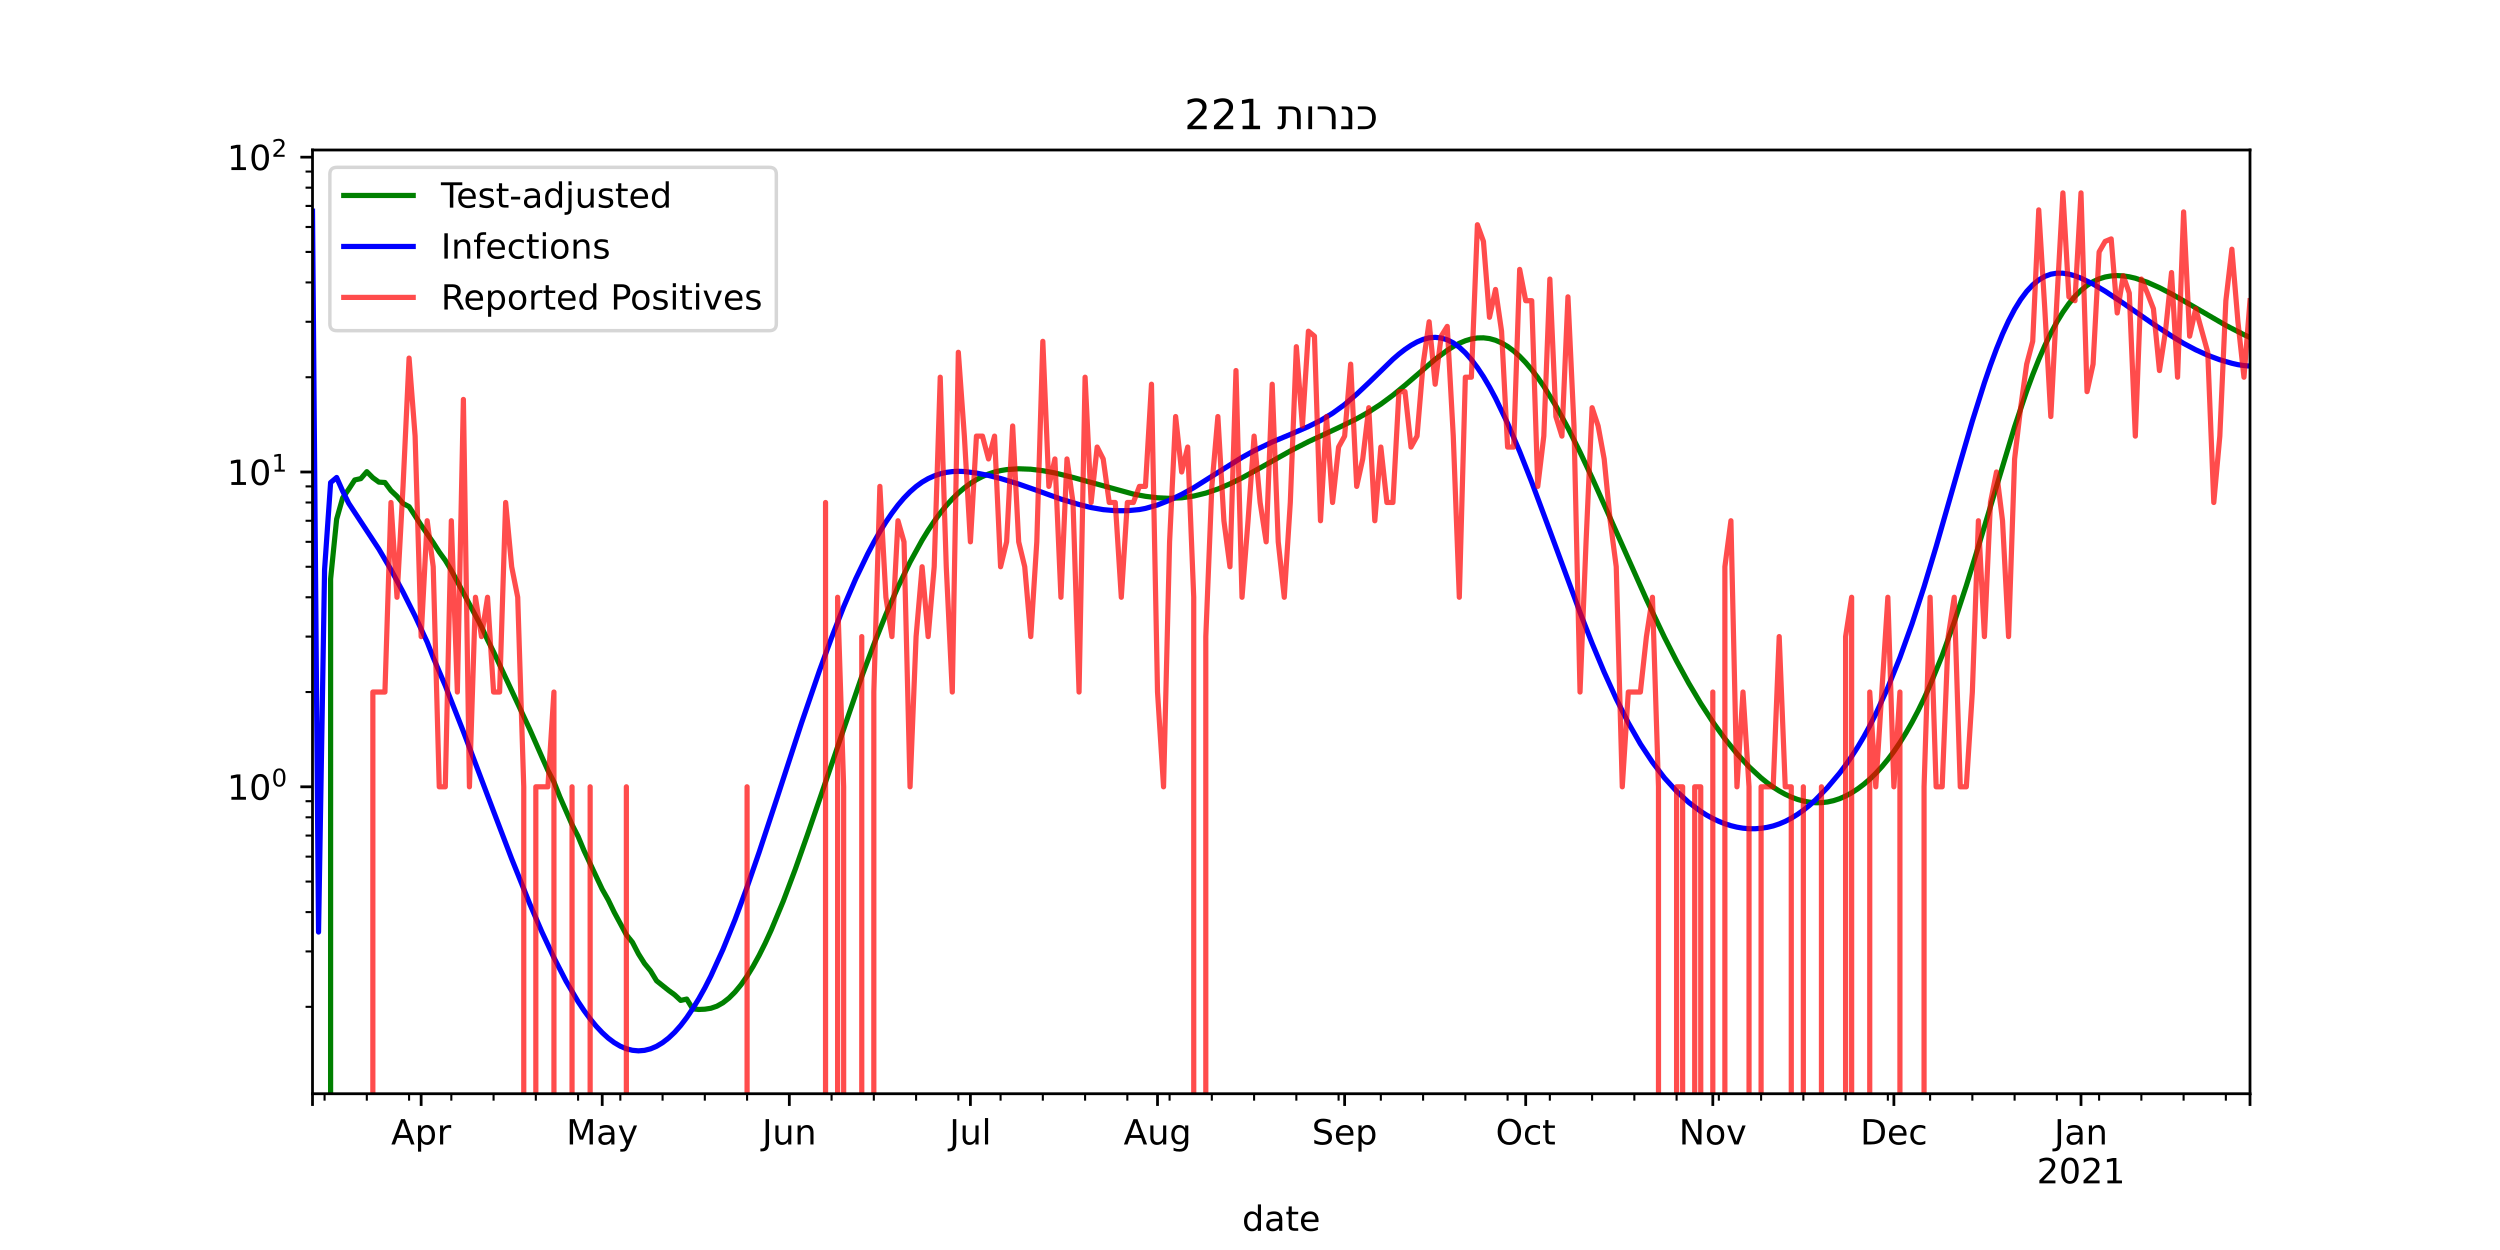 <?xml version="1.0" encoding="utf-8" standalone="no"?>
<!DOCTYPE svg PUBLIC "-//W3C//DTD SVG 1.1//EN"
  "http://www.w3.org/Graphics/SVG/1.1/DTD/svg11.dtd">
<!-- Created with matplotlib (https://matplotlib.org/) -->
<svg height="360pt" version="1.1" viewBox="0 0 720 360" width="720pt" xmlns="http://www.w3.org/2000/svg" xmlns:xlink="http://www.w3.org/1999/xlink">
 <defs>
  <style type="text/css">*{stroke-linecap:butt;stroke-linejoin:round;}</style>
 </defs>
 <g id="figure_1">
  <g id="patch_1">
   <path d="M 0 360 
L 720 360 
L 720 0 
L 0 0 
z
" style="fill:#ffffff;"/>
  </g>
  <g id="axes_1">
   <g id="patch_2">
    <path d="M 90 315 
L 648 315 
L 648 43.2 
L 90 43.2 
z
" style="fill:#ffffff;"/>
   </g>
   <g id="matplotlib.axis_1">
    <g id="xtick_1">
     <g id="line2d_1">
      <defs>
       <path d="M 0 0 
L 0 3.5 
" id="m1163eeaacb" style="stroke:#000000;stroke-width:0.8;"/>
      </defs>
      <g>
       <use style="stroke:#000000;stroke-width:0.8;" x="90" xlink:href="#m1163eeaacb" y="315"/>
      </g>
     </g>
    </g>
    <g id="xtick_2">
     <g id="line2d_2">
      <g>
       <use style="stroke:#000000;stroke-width:0.8;" x="121.29" xlink:href="#m1163eeaacb" y="315"/>
      </g>
     </g>
     <g id="text_1">
      <!-- Apr -->
      <g transform="translate(112.64 329.598)scale(0.1 -0.1)">
       <defs>
        <path d="M 34.188 63.188 
L 20.797 26.906 
L 47.609 26.906 
z
M 28.609 72.906 
L 39.797 72.906 
L 67.578 0 
L 57.328 0 
L 50.688 18.703 
L 17.828 18.703 
L 11.188 0 
L 0.781 0 
z
" id="DejaVuSans-65"/>
        <path d="M 18.109 8.203 
L 18.109 -20.797 
L 9.078 -20.797 
L 9.078 54.688 
L 18.109 54.688 
L 18.109 46.391 
Q 20.953 51.266 25.266 53.625 
Q 29.594 56 35.594 56 
Q 45.562 56 51.781 48.094 
Q 58.016 40.188 58.016 27.297 
Q 58.016 14.406 51.781 6.484 
Q 45.562 -1.422 35.594 -1.422 
Q 29.594 -1.422 25.266 0.953 
Q 20.953 3.328 18.109 8.203 
z
M 48.688 27.297 
Q 48.688 37.203 44.609 42.844 
Q 40.531 48.484 33.406 48.484 
Q 26.266 48.484 22.188 42.844 
Q 18.109 37.203 18.109 27.297 
Q 18.109 17.391 22.188 11.75 
Q 26.266 6.109 33.406 6.109 
Q 40.531 6.109 44.609 11.75 
Q 48.688 17.391 48.688 27.297 
z
" id="DejaVuSans-112"/>
        <path d="M 41.109 46.297 
Q 39.594 47.172 37.812 47.578 
Q 36.031 48 33.891 48 
Q 26.266 48 22.188 43.047 
Q 18.109 38.094 18.109 28.812 
L 18.109 0 
L 9.078 0 
L 9.078 54.688 
L 18.109 54.688 
L 18.109 46.188 
Q 20.953 51.172 25.484 53.578 
Q 30.031 56 36.531 56 
Q 37.453 56 38.578 55.875 
Q 39.703 55.766 41.062 55.516 
z
" id="DejaVuSans-114"/>
       </defs>
       <use xlink:href="#DejaVuSans-65"/>
       <use x="68.408" xlink:href="#DejaVuSans-112"/>
       <use x="131.885" xlink:href="#DejaVuSans-114"/>
      </g>
     </g>
    </g>
    <g id="xtick_3">
     <g id="line2d_3">
      <g>
       <use style="stroke:#000000;stroke-width:0.8;" x="173.439" xlink:href="#m1163eeaacb" y="315"/>
      </g>
     </g>
     <g id="text_2">
      <!-- May -->
      <g transform="translate(163.102 329.598)scale(0.1 -0.1)">
       <defs>
        <path d="M 9.812 72.906 
L 24.516 72.906 
L 43.109 23.297 
L 61.812 72.906 
L 76.516 72.906 
L 76.516 0 
L 66.891 0 
L 66.891 64.016 
L 48.094 14.016 
L 38.188 14.016 
L 19.391 64.016 
L 19.391 0 
L 9.812 0 
z
" id="DejaVuSans-77"/>
        <path d="M 34.281 27.484 
Q 23.391 27.484 19.188 25 
Q 14.984 22.516 14.984 16.5 
Q 14.984 11.719 18.141 8.906 
Q 21.297 6.109 26.703 6.109 
Q 34.188 6.109 38.703 11.406 
Q 43.219 16.703 43.219 25.484 
L 43.219 27.484 
z
M 52.203 31.203 
L 52.203 0 
L 43.219 0 
L 43.219 8.297 
Q 40.141 3.328 35.547 0.953 
Q 30.953 -1.422 24.312 -1.422 
Q 15.922 -1.422 10.953 3.297 
Q 6 8.016 6 15.922 
Q 6 25.141 12.172 29.828 
Q 18.359 34.516 30.609 34.516 
L 43.219 34.516 
L 43.219 35.406 
Q 43.219 41.609 39.141 45 
Q 35.062 48.391 27.688 48.391 
Q 23 48.391 18.547 47.266 
Q 14.109 46.141 10.016 43.891 
L 10.016 52.203 
Q 14.938 54.109 19.578 55.047 
Q 24.219 56 28.609 56 
Q 40.484 56 46.344 49.844 
Q 52.203 43.703 52.203 31.203 
z
" id="DejaVuSans-97"/>
        <path d="M 32.172 -5.078 
Q 28.375 -14.844 24.75 -17.812 
Q 21.141 -20.797 15.094 -20.797 
L 7.906 -20.797 
L 7.906 -13.281 
L 13.188 -13.281 
Q 16.891 -13.281 18.938 -11.516 
Q 21 -9.766 23.484 -3.219 
L 25.094 0.875 
L 2.984 54.688 
L 12.5 54.688 
L 29.594 11.922 
L 46.688 54.688 
L 56.203 54.688 
z
" id="DejaVuSans-121"/>
       </defs>
       <use xlink:href="#DejaVuSans-77"/>
       <use x="86.279" xlink:href="#DejaVuSans-97"/>
       <use x="147.559" xlink:href="#DejaVuSans-121"/>
      </g>
     </g>
    </g>
    <g id="xtick_4">
     <g id="line2d_4">
      <g>
       <use style="stroke:#000000;stroke-width:0.8;" x="227.327" xlink:href="#m1163eeaacb" y="315"/>
      </g>
     </g>
     <g id="text_3">
      <!-- Jun -->
      <g transform="translate(219.515 329.598)scale(0.1 -0.1)">
       <defs>
        <path d="M 9.812 72.906 
L 19.672 72.906 
L 19.672 5.078 
Q 19.672 -8.109 14.672 -14.062 
Q 9.672 -20.016 -1.422 -20.016 
L -5.172 -20.016 
L -5.172 -11.719 
L -2.094 -11.719 
Q 4.438 -11.719 7.125 -8.047 
Q 9.812 -4.391 9.812 5.078 
z
" id="DejaVuSans-74"/>
        <path d="M 8.5 21.578 
L 8.5 54.688 
L 17.484 54.688 
L 17.484 21.922 
Q 17.484 14.156 20.5 10.266 
Q 23.531 6.391 29.594 6.391 
Q 36.859 6.391 41.078 11.031 
Q 45.312 15.672 45.312 23.688 
L 45.312 54.688 
L 54.297 54.688 
L 54.297 0 
L 45.312 0 
L 45.312 8.406 
Q 42.047 3.422 37.719 1 
Q 33.406 -1.422 27.688 -1.422 
Q 18.266 -1.422 13.375 4.438 
Q 8.5 10.297 8.5 21.578 
z
M 31.109 56 
z
" id="DejaVuSans-117"/>
        <path d="M 54.891 33.016 
L 54.891 0 
L 45.906 0 
L 45.906 32.719 
Q 45.906 40.484 42.875 44.328 
Q 39.844 48.188 33.797 48.188 
Q 26.516 48.188 22.312 43.547 
Q 18.109 38.922 18.109 30.906 
L 18.109 0 
L 9.078 0 
L 9.078 54.688 
L 18.109 54.688 
L 18.109 46.188 
Q 21.344 51.125 25.703 53.562 
Q 30.078 56 35.797 56 
Q 45.219 56 50.047 50.172 
Q 54.891 44.344 54.891 33.016 
z
" id="DejaVuSans-110"/>
       </defs>
       <use xlink:href="#DejaVuSans-74"/>
       <use x="29.492" xlink:href="#DejaVuSans-117"/>
       <use x="92.871" xlink:href="#DejaVuSans-110"/>
      </g>
     </g>
    </g>
    <g id="xtick_5">
     <g id="line2d_5">
      <g>
       <use style="stroke:#000000;stroke-width:0.8;" x="279.477" xlink:href="#m1163eeaacb" y="315"/>
      </g>
     </g>
     <g id="text_4">
      <!-- Jul -->
      <g transform="translate(273.444 329.598)scale(0.1 -0.1)">
       <defs>
        <path d="M 9.422 75.984 
L 18.406 75.984 
L 18.406 0 
L 9.422 0 
z
" id="DejaVuSans-108"/>
       </defs>
       <use xlink:href="#DejaVuSans-74"/>
       <use x="29.492" xlink:href="#DejaVuSans-117"/>
       <use x="92.871" xlink:href="#DejaVuSans-108"/>
      </g>
     </g>
    </g>
    <g id="xtick_6">
     <g id="line2d_6">
      <g>
       <use style="stroke:#000000;stroke-width:0.8;" x="333.364" xlink:href="#m1163eeaacb" y="315"/>
      </g>
     </g>
     <g id="text_5">
      <!-- Aug -->
      <g transform="translate(323.601 329.598)scale(0.1 -0.1)">
       <defs>
        <path d="M 45.406 27.984 
Q 45.406 37.75 41.375 43.109 
Q 37.359 48.484 30.078 48.484 
Q 22.859 48.484 18.828 43.109 
Q 14.797 37.75 14.797 27.984 
Q 14.797 18.266 18.828 12.891 
Q 22.859 7.516 30.078 7.516 
Q 37.359 7.516 41.375 12.891 
Q 45.406 18.266 45.406 27.984 
z
M 54.391 6.781 
Q 54.391 -7.172 48.188 -13.984 
Q 42 -20.797 29.203 -20.797 
Q 24.469 -20.797 20.266 -20.094 
Q 16.062 -19.391 12.109 -17.922 
L 12.109 -9.188 
Q 16.062 -11.328 19.922 -12.344 
Q 23.781 -13.375 27.781 -13.375 
Q 36.625 -13.375 41.016 -8.766 
Q 45.406 -4.156 45.406 5.172 
L 45.406 9.625 
Q 42.625 4.781 38.281 2.391 
Q 33.938 0 27.875 0 
Q 17.828 0 11.672 7.656 
Q 5.516 15.328 5.516 27.984 
Q 5.516 40.672 11.672 48.328 
Q 17.828 56 27.875 56 
Q 33.938 56 38.281 53.609 
Q 42.625 51.219 45.406 46.391 
L 45.406 54.688 
L 54.391 54.688 
z
" id="DejaVuSans-103"/>
       </defs>
       <use xlink:href="#DejaVuSans-65"/>
       <use x="68.408" xlink:href="#DejaVuSans-117"/>
       <use x="131.787" xlink:href="#DejaVuSans-103"/>
      </g>
     </g>
    </g>
    <g id="xtick_7">
     <g id="line2d_7">
      <g>
       <use style="stroke:#000000;stroke-width:0.8;" x="387.252" xlink:href="#m1163eeaacb" y="315"/>
      </g>
     </g>
     <g id="text_6">
      <!-- Sep -->
      <g transform="translate(377.827 329.598)scale(0.1 -0.1)">
       <defs>
        <path d="M 53.516 70.516 
L 53.516 60.891 
Q 47.906 63.578 42.922 64.891 
Q 37.938 66.219 33.297 66.219 
Q 25.25 66.219 20.875 63.094 
Q 16.5 59.969 16.5 54.203 
Q 16.5 49.359 19.406 46.891 
Q 22.312 44.438 30.422 42.922 
L 36.375 41.703 
Q 47.406 39.594 52.656 34.297 
Q 57.906 29 57.906 20.125 
Q 57.906 9.516 50.797 4.047 
Q 43.703 -1.422 29.984 -1.422 
Q 24.812 -1.422 18.969 -0.25 
Q 13.141 0.922 6.891 3.219 
L 6.891 13.375 
Q 12.891 10.016 18.656 8.297 
Q 24.422 6.594 29.984 6.594 
Q 38.422 6.594 43.016 9.906 
Q 47.609 13.234 47.609 19.391 
Q 47.609 24.75 44.312 27.781 
Q 41.016 30.812 33.5 32.328 
L 27.484 33.5 
Q 16.453 35.688 11.516 40.375 
Q 6.594 45.062 6.594 53.422 
Q 6.594 63.094 13.406 68.656 
Q 20.219 74.219 32.172 74.219 
Q 37.312 74.219 42.625 73.281 
Q 47.953 72.359 53.516 70.516 
z
" id="DejaVuSans-83"/>
        <path d="M 56.203 29.594 
L 56.203 25.203 
L 14.891 25.203 
Q 15.484 15.922 20.484 11.062 
Q 25.484 6.203 34.422 6.203 
Q 39.594 6.203 44.453 7.469 
Q 49.312 8.734 54.109 11.281 
L 54.109 2.781 
Q 49.266 0.734 44.188 -0.344 
Q 39.109 -1.422 33.891 -1.422 
Q 20.797 -1.422 13.156 6.188 
Q 5.516 13.812 5.516 26.812 
Q 5.516 40.234 12.766 48.109 
Q 20.016 56 32.328 56 
Q 43.359 56 49.781 48.891 
Q 56.203 41.797 56.203 29.594 
z
M 47.219 32.234 
Q 47.125 39.594 43.094 43.984 
Q 39.062 48.391 32.422 48.391 
Q 24.906 48.391 20.391 44.141 
Q 15.875 39.891 15.188 32.172 
z
" id="DejaVuSans-101"/>
       </defs>
       <use xlink:href="#DejaVuSans-83"/>
       <use x="63.477" xlink:href="#DejaVuSans-101"/>
       <use x="125" xlink:href="#DejaVuSans-112"/>
      </g>
     </g>
    </g>
    <g id="xtick_8">
     <g id="line2d_8">
      <g>
       <use style="stroke:#000000;stroke-width:0.8;" x="439.402" xlink:href="#m1163eeaacb" y="315"/>
      </g>
     </g>
     <g id="text_7">
      <!-- Oct -->
      <g transform="translate(430.757 329.598)scale(0.1 -0.1)">
       <defs>
        <path d="M 39.406 66.219 
Q 28.656 66.219 22.328 58.203 
Q 16.016 50.203 16.016 36.375 
Q 16.016 22.609 22.328 14.594 
Q 28.656 6.594 39.406 6.594 
Q 50.141 6.594 56.422 14.594 
Q 62.703 22.609 62.703 36.375 
Q 62.703 50.203 56.422 58.203 
Q 50.141 66.219 39.406 66.219 
z
M 39.406 74.219 
Q 54.734 74.219 63.906 63.938 
Q 73.094 53.656 73.094 36.375 
Q 73.094 19.141 63.906 8.859 
Q 54.734 -1.422 39.406 -1.422 
Q 24.031 -1.422 14.812 8.828 
Q 5.609 19.094 5.609 36.375 
Q 5.609 53.656 14.812 63.938 
Q 24.031 74.219 39.406 74.219 
z
" id="DejaVuSans-79"/>
        <path d="M 48.781 52.594 
L 48.781 44.188 
Q 44.969 46.297 41.141 47.344 
Q 37.312 48.391 33.406 48.391 
Q 24.656 48.391 19.812 42.844 
Q 14.984 37.312 14.984 27.297 
Q 14.984 17.281 19.812 11.734 
Q 24.656 6.203 33.406 6.203 
Q 37.312 6.203 41.141 7.25 
Q 44.969 8.297 48.781 10.406 
L 48.781 2.094 
Q 45.016 0.344 40.984 -0.531 
Q 36.969 -1.422 32.422 -1.422 
Q 20.062 -1.422 12.781 6.344 
Q 5.516 14.109 5.516 27.297 
Q 5.516 40.672 12.859 48.328 
Q 20.219 56 33.016 56 
Q 37.156 56 41.109 55.141 
Q 45.062 54.297 48.781 52.594 
z
" id="DejaVuSans-99"/>
        <path d="M 18.312 70.219 
L 18.312 54.688 
L 36.812 54.688 
L 36.812 47.703 
L 18.312 47.703 
L 18.312 18.016 
Q 18.312 11.328 20.141 9.422 
Q 21.969 7.516 27.594 7.516 
L 36.812 7.516 
L 36.812 0 
L 27.594 0 
Q 17.188 0 13.234 3.875 
Q 9.281 7.766 9.281 18.016 
L 9.281 47.703 
L 2.688 47.703 
L 2.688 54.688 
L 9.281 54.688 
L 9.281 70.219 
z
" id="DejaVuSans-116"/>
       </defs>
       <use xlink:href="#DejaVuSans-79"/>
       <use x="78.711" xlink:href="#DejaVuSans-99"/>
       <use x="133.691" xlink:href="#DejaVuSans-116"/>
      </g>
     </g>
    </g>
    <g id="xtick_9">
     <g id="line2d_9">
      <g>
       <use style="stroke:#000000;stroke-width:0.8;" x="493.29" xlink:href="#m1163eeaacb" y="315"/>
      </g>
     </g>
     <g id="text_8">
      <!-- Nov -->
      <g transform="translate(483.53 329.598)scale(0.1 -0.1)">
       <defs>
        <path d="M 9.812 72.906 
L 23.094 72.906 
L 55.422 11.922 
L 55.422 72.906 
L 64.984 72.906 
L 64.984 0 
L 51.703 0 
L 19.391 60.984 
L 19.391 0 
L 9.812 0 
z
" id="DejaVuSans-78"/>
        <path d="M 30.609 48.391 
Q 23.391 48.391 19.188 42.75 
Q 14.984 37.109 14.984 27.297 
Q 14.984 17.484 19.156 11.844 
Q 23.344 6.203 30.609 6.203 
Q 37.797 6.203 41.984 11.859 
Q 46.188 17.531 46.188 27.297 
Q 46.188 37.016 41.984 42.703 
Q 37.797 48.391 30.609 48.391 
z
M 30.609 56 
Q 42.328 56 49.016 48.375 
Q 55.719 40.766 55.719 27.297 
Q 55.719 13.875 49.016 6.219 
Q 42.328 -1.422 30.609 -1.422 
Q 18.844 -1.422 12.172 6.219 
Q 5.516 13.875 5.516 27.297 
Q 5.516 40.766 12.172 48.375 
Q 18.844 56 30.609 56 
z
" id="DejaVuSans-111"/>
        <path d="M 2.984 54.688 
L 12.5 54.688 
L 29.594 8.797 
L 46.688 54.688 
L 56.203 54.688 
L 35.688 0 
L 23.484 0 
z
" id="DejaVuSans-118"/>
       </defs>
       <use xlink:href="#DejaVuSans-78"/>
       <use x="74.805" xlink:href="#DejaVuSans-111"/>
       <use x="135.986" xlink:href="#DejaVuSans-118"/>
      </g>
     </g>
    </g>
    <g id="xtick_10">
     <g id="line2d_10">
      <g>
       <use style="stroke:#000000;stroke-width:0.8;" x="545.439" xlink:href="#m1163eeaacb" y="315"/>
      </g>
     </g>
     <g id="text_9">
      <!-- Dec -->
      <g transform="translate(535.763 329.598)scale(0.1 -0.1)">
       <defs>
        <path d="M 19.672 64.797 
L 19.672 8.109 
L 31.594 8.109 
Q 46.688 8.109 53.688 14.938 
Q 60.688 21.781 60.688 36.531 
Q 60.688 51.172 53.688 57.984 
Q 46.688 64.797 31.594 64.797 
z
M 9.812 72.906 
L 30.078 72.906 
Q 51.266 72.906 61.172 64.094 
Q 71.094 55.281 71.094 36.531 
Q 71.094 17.672 61.125 8.828 
Q 51.172 0 30.078 0 
L 9.812 0 
z
" id="DejaVuSans-68"/>
       </defs>
       <use xlink:href="#DejaVuSans-68"/>
       <use x="77.002" xlink:href="#DejaVuSans-101"/>
       <use x="138.525" xlink:href="#DejaVuSans-99"/>
      </g>
     </g>
    </g>
    <g id="xtick_11">
     <g id="line2d_11">
      <g>
       <use style="stroke:#000000;stroke-width:0.8;" x="599.327" xlink:href="#m1163eeaacb" y="315"/>
      </g>
     </g>
     <g id="text_10">
      <!-- Jan -->
      <g transform="translate(591.619 329.598)scale(0.1 -0.1)">
       <use xlink:href="#DejaVuSans-74"/>
       <use x="29.492" xlink:href="#DejaVuSans-97"/>
       <use x="90.771" xlink:href="#DejaVuSans-110"/>
      </g>
      <!-- 2021 -->
      <g transform="translate(586.602 340.796)scale(0.1 -0.1)">
       <defs>
        <path d="M 19.188 8.297 
L 53.609 8.297 
L 53.609 0 
L 7.328 0 
L 7.328 8.297 
Q 12.938 14.109 22.625 23.891 
Q 32.328 33.688 34.812 36.531 
Q 39.547 41.844 41.422 45.531 
Q 43.312 49.219 43.312 52.781 
Q 43.312 58.594 39.234 62.25 
Q 35.156 65.922 28.609 65.922 
Q 23.969 65.922 18.812 64.312 
Q 13.672 62.703 7.812 59.422 
L 7.812 69.391 
Q 13.766 71.781 18.938 73 
Q 24.125 74.219 28.422 74.219 
Q 39.75 74.219 46.484 68.547 
Q 53.219 62.891 53.219 53.422 
Q 53.219 48.922 51.531 44.891 
Q 49.859 40.875 45.406 35.406 
Q 44.188 33.984 37.641 27.219 
Q 31.109 20.453 19.188 8.297 
z
" id="DejaVuSans-50"/>
        <path d="M 31.781 66.406 
Q 24.172 66.406 20.328 58.906 
Q 16.5 51.422 16.5 36.375 
Q 16.5 21.391 20.328 13.891 
Q 24.172 6.391 31.781 6.391 
Q 39.453 6.391 43.281 13.891 
Q 47.125 21.391 47.125 36.375 
Q 47.125 51.422 43.281 58.906 
Q 39.453 66.406 31.781 66.406 
z
M 31.781 74.219 
Q 44.047 74.219 50.516 64.516 
Q 56.984 54.828 56.984 36.375 
Q 56.984 17.969 50.516 8.266 
Q 44.047 -1.422 31.781 -1.422 
Q 19.531 -1.422 13.062 8.266 
Q 6.594 17.969 6.594 36.375 
Q 6.594 54.828 13.062 64.516 
Q 19.531 74.219 31.781 74.219 
z
" id="DejaVuSans-48"/>
        <path d="M 12.406 8.297 
L 28.516 8.297 
L 28.516 63.922 
L 10.984 60.406 
L 10.984 69.391 
L 28.422 72.906 
L 38.281 72.906 
L 38.281 8.297 
L 54.391 8.297 
L 54.391 0 
L 12.406 0 
z
" id="DejaVuSans-49"/>
       </defs>
       <use xlink:href="#DejaVuSans-50"/>
       <use x="63.623" xlink:href="#DejaVuSans-48"/>
       <use x="127.246" xlink:href="#DejaVuSans-50"/>
       <use x="190.869" xlink:href="#DejaVuSans-49"/>
      </g>
     </g>
    </g>
    <g id="xtick_12">
     <g id="line2d_12">
      <g>
       <use style="stroke:#000000;stroke-width:0.8;" x="648" xlink:href="#m1163eeaacb" y="315"/>
      </g>
     </g>
    </g>
    <g id="xtick_13">
     <g id="line2d_13">
      <defs>
       <path d="M 0 0 
L 0 2 
" id="m92c8cdfbb5" style="stroke:#000000;stroke-width:0.6;"/>
      </defs>
      <g>
       <use style="stroke:#000000;stroke-width:0.6;" x="93.477" xlink:href="#m92c8cdfbb5" y="315"/>
      </g>
     </g>
    </g>
    <g id="xtick_14">
     <g id="line2d_14">
      <g>
       <use style="stroke:#000000;stroke-width:0.6;" x="105.645" xlink:href="#m92c8cdfbb5" y="315"/>
      </g>
     </g>
    </g>
    <g id="xtick_15">
     <g id="line2d_15">
      <g>
       <use style="stroke:#000000;stroke-width:0.6;" x="117.813" xlink:href="#m92c8cdfbb5" y="315"/>
      </g>
     </g>
    </g>
    <g id="xtick_16">
     <g id="line2d_16">
      <g>
       <use style="stroke:#000000;stroke-width:0.6;" x="129.981" xlink:href="#m92c8cdfbb5" y="315"/>
      </g>
     </g>
    </g>
    <g id="xtick_17">
     <g id="line2d_17">
      <g>
       <use style="stroke:#000000;stroke-width:0.6;" x="142.15" xlink:href="#m92c8cdfbb5" y="315"/>
      </g>
     </g>
    </g>
    <g id="xtick_18">
     <g id="line2d_18">
      <g>
       <use style="stroke:#000000;stroke-width:0.6;" x="154.318" xlink:href="#m92c8cdfbb5" y="315"/>
      </g>
     </g>
    </g>
    <g id="xtick_19">
     <g id="line2d_19">
      <g>
       <use style="stroke:#000000;stroke-width:0.6;" x="166.486" xlink:href="#m92c8cdfbb5" y="315"/>
      </g>
     </g>
    </g>
    <g id="xtick_20">
     <g id="line2d_20">
      <g>
       <use style="stroke:#000000;stroke-width:0.6;" x="178.654" xlink:href="#m92c8cdfbb5" y="315"/>
      </g>
     </g>
    </g>
    <g id="xtick_21">
     <g id="line2d_21">
      <g>
       <use style="stroke:#000000;stroke-width:0.6;" x="190.822" xlink:href="#m92c8cdfbb5" y="315"/>
      </g>
     </g>
    </g>
    <g id="xtick_22">
     <g id="line2d_22">
      <g>
       <use style="stroke:#000000;stroke-width:0.6;" x="202.991" xlink:href="#m92c8cdfbb5" y="315"/>
      </g>
     </g>
    </g>
    <g id="xtick_23">
     <g id="line2d_23">
      <g>
       <use style="stroke:#000000;stroke-width:0.6;" x="215.159" xlink:href="#m92c8cdfbb5" y="315"/>
      </g>
     </g>
    </g>
    <g id="xtick_24">
     <g id="line2d_24">
      <g>
       <use style="stroke:#000000;stroke-width:0.6;" x="239.495" xlink:href="#m92c8cdfbb5" y="315"/>
      </g>
     </g>
    </g>
    <g id="xtick_25">
     <g id="line2d_25">
      <g>
       <use style="stroke:#000000;stroke-width:0.6;" x="251.664" xlink:href="#m92c8cdfbb5" y="315"/>
      </g>
     </g>
    </g>
    <g id="xtick_26">
     <g id="line2d_26">
      <g>
       <use style="stroke:#000000;stroke-width:0.6;" x="263.832" xlink:href="#m92c8cdfbb5" y="315"/>
      </g>
     </g>
    </g>
    <g id="xtick_27">
     <g id="line2d_27">
      <g>
       <use style="stroke:#000000;stroke-width:0.6;" x="276" xlink:href="#m92c8cdfbb5" y="315"/>
      </g>
     </g>
    </g>
    <g id="xtick_28">
     <g id="line2d_28">
      <g>
       <use style="stroke:#000000;stroke-width:0.6;" x="288.168" xlink:href="#m92c8cdfbb5" y="315"/>
      </g>
     </g>
    </g>
    <g id="xtick_29">
     <g id="line2d_29">
      <g>
       <use style="stroke:#000000;stroke-width:0.6;" x="300.336" xlink:href="#m92c8cdfbb5" y="315"/>
      </g>
     </g>
    </g>
    <g id="xtick_30">
     <g id="line2d_30">
      <g>
       <use style="stroke:#000000;stroke-width:0.6;" x="312.505" xlink:href="#m92c8cdfbb5" y="315"/>
      </g>
     </g>
    </g>
    <g id="xtick_31">
     <g id="line2d_31">
      <g>
       <use style="stroke:#000000;stroke-width:0.6;" x="324.673" xlink:href="#m92c8cdfbb5" y="315"/>
      </g>
     </g>
    </g>
    <g id="xtick_32">
     <g id="line2d_32">
      <g>
       <use style="stroke:#000000;stroke-width:0.6;" x="336.841" xlink:href="#m92c8cdfbb5" y="315"/>
      </g>
     </g>
    </g>
    <g id="xtick_33">
     <g id="line2d_33">
      <g>
       <use style="stroke:#000000;stroke-width:0.6;" x="349.009" xlink:href="#m92c8cdfbb5" y="315"/>
      </g>
     </g>
    </g>
    <g id="xtick_34">
     <g id="line2d_34">
      <g>
       <use style="stroke:#000000;stroke-width:0.6;" x="361.178" xlink:href="#m92c8cdfbb5" y="315"/>
      </g>
     </g>
    </g>
    <g id="xtick_35">
     <g id="line2d_35">
      <g>
       <use style="stroke:#000000;stroke-width:0.6;" x="373.346" xlink:href="#m92c8cdfbb5" y="315"/>
      </g>
     </g>
    </g>
    <g id="xtick_36">
     <g id="line2d_36">
      <g>
       <use style="stroke:#000000;stroke-width:0.6;" x="385.514" xlink:href="#m92c8cdfbb5" y="315"/>
      </g>
     </g>
    </g>
    <g id="xtick_37">
     <g id="line2d_37">
      <g>
       <use style="stroke:#000000;stroke-width:0.6;" x="397.682" xlink:href="#m92c8cdfbb5" y="315"/>
      </g>
     </g>
    </g>
    <g id="xtick_38">
     <g id="line2d_38">
      <g>
       <use style="stroke:#000000;stroke-width:0.6;" x="409.85" xlink:href="#m92c8cdfbb5" y="315"/>
      </g>
     </g>
    </g>
    <g id="xtick_39">
     <g id="line2d_39">
      <g>
       <use style="stroke:#000000;stroke-width:0.6;" x="422.019" xlink:href="#m92c8cdfbb5" y="315"/>
      </g>
     </g>
    </g>
    <g id="xtick_40">
     <g id="line2d_40">
      <g>
       <use style="stroke:#000000;stroke-width:0.6;" x="434.187" xlink:href="#m92c8cdfbb5" y="315"/>
      </g>
     </g>
    </g>
    <g id="xtick_41">
     <g id="line2d_41">
      <g>
       <use style="stroke:#000000;stroke-width:0.6;" x="446.355" xlink:href="#m92c8cdfbb5" y="315"/>
      </g>
     </g>
    </g>
    <g id="xtick_42">
     <g id="line2d_42">
      <g>
       <use style="stroke:#000000;stroke-width:0.6;" x="458.523" xlink:href="#m92c8cdfbb5" y="315"/>
      </g>
     </g>
    </g>
    <g id="xtick_43">
     <g id="line2d_43">
      <g>
       <use style="stroke:#000000;stroke-width:0.6;" x="470.692" xlink:href="#m92c8cdfbb5" y="315"/>
      </g>
     </g>
    </g>
    <g id="xtick_44">
     <g id="line2d_44">
      <g>
       <use style="stroke:#000000;stroke-width:0.6;" x="482.86" xlink:href="#m92c8cdfbb5" y="315"/>
      </g>
     </g>
    </g>
    <g id="xtick_45">
     <g id="line2d_45">
      <g>
       <use style="stroke:#000000;stroke-width:0.6;" x="495.028" xlink:href="#m92c8cdfbb5" y="315"/>
      </g>
     </g>
    </g>
    <g id="xtick_46">
     <g id="line2d_46">
      <g>
       <use style="stroke:#000000;stroke-width:0.6;" x="507.196" xlink:href="#m92c8cdfbb5" y="315"/>
      </g>
     </g>
    </g>
    <g id="xtick_47">
     <g id="line2d_47">
      <g>
       <use style="stroke:#000000;stroke-width:0.6;" x="519.364" xlink:href="#m92c8cdfbb5" y="315"/>
      </g>
     </g>
    </g>
    <g id="xtick_48">
     <g id="line2d_48">
      <g>
       <use style="stroke:#000000;stroke-width:0.6;" x="531.533" xlink:href="#m92c8cdfbb5" y="315"/>
      </g>
     </g>
    </g>
    <g id="xtick_49">
     <g id="line2d_49">
      <g>
       <use style="stroke:#000000;stroke-width:0.6;" x="543.701" xlink:href="#m92c8cdfbb5" y="315"/>
      </g>
     </g>
    </g>
    <g id="xtick_50">
     <g id="line2d_50">
      <g>
       <use style="stroke:#000000;stroke-width:0.6;" x="555.869" xlink:href="#m92c8cdfbb5" y="315"/>
      </g>
     </g>
    </g>
    <g id="xtick_51">
     <g id="line2d_51">
      <g>
       <use style="stroke:#000000;stroke-width:0.6;" x="568.037" xlink:href="#m92c8cdfbb5" y="315"/>
      </g>
     </g>
    </g>
    <g id="xtick_52">
     <g id="line2d_52">
      <g>
       <use style="stroke:#000000;stroke-width:0.6;" x="580.206" xlink:href="#m92c8cdfbb5" y="315"/>
      </g>
     </g>
    </g>
    <g id="xtick_53">
     <g id="line2d_53">
      <g>
       <use style="stroke:#000000;stroke-width:0.6;" x="592.374" xlink:href="#m92c8cdfbb5" y="315"/>
      </g>
     </g>
    </g>
    <g id="xtick_54">
     <g id="line2d_54">
      <g>
       <use style="stroke:#000000;stroke-width:0.6;" x="604.542" xlink:href="#m92c8cdfbb5" y="315"/>
      </g>
     </g>
    </g>
    <g id="xtick_55">
     <g id="line2d_55">
      <g>
       <use style="stroke:#000000;stroke-width:0.6;" x="616.71" xlink:href="#m92c8cdfbb5" y="315"/>
      </g>
     </g>
    </g>
    <g id="xtick_56">
     <g id="line2d_56">
      <g>
       <use style="stroke:#000000;stroke-width:0.6;" x="628.879" xlink:href="#m92c8cdfbb5" y="315"/>
      </g>
     </g>
    </g>
    <g id="xtick_57">
     <g id="line2d_57">
      <g>
       <use style="stroke:#000000;stroke-width:0.6;" x="641.047" xlink:href="#m92c8cdfbb5" y="315"/>
      </g>
     </g>
    </g>
    <g id="text_11">
     <!-- date -->
     <g transform="translate(357.725 354.474)scale(0.1 -0.1)">
      <defs>
       <path d="M 45.406 46.391 
L 45.406 75.984 
L 54.391 75.984 
L 54.391 0 
L 45.406 0 
L 45.406 8.203 
Q 42.578 3.328 38.25 0.953 
Q 33.938 -1.422 27.875 -1.422 
Q 17.969 -1.422 11.734 6.484 
Q 5.516 14.406 5.516 27.297 
Q 5.516 40.188 11.734 48.094 
Q 17.969 56 27.875 56 
Q 33.938 56 38.25 53.625 
Q 42.578 51.266 45.406 46.391 
z
M 14.797 27.297 
Q 14.797 17.391 18.875 11.75 
Q 22.953 6.109 30.078 6.109 
Q 37.203 6.109 41.297 11.75 
Q 45.406 17.391 45.406 27.297 
Q 45.406 37.203 41.297 42.844 
Q 37.203 48.484 30.078 48.484 
Q 22.953 48.484 18.875 42.844 
Q 14.797 37.203 14.797 27.297 
z
" id="DejaVuSans-100"/>
      </defs>
      <use xlink:href="#DejaVuSans-100"/>
      <use x="63.477" xlink:href="#DejaVuSans-97"/>
      <use x="124.756" xlink:href="#DejaVuSans-116"/>
      <use x="163.965" xlink:href="#DejaVuSans-101"/>
     </g>
    </g>
   </g>
   <g id="matplotlib.axis_2">
    <g id="ytick_1">
     <g id="line2d_58">
      <defs>
       <path d="M 0 0 
L -3.5 0 
" id="m863693a0f0" style="stroke:#000000;stroke-width:0.8;"/>
      </defs>
      <g>
       <use style="stroke:#000000;stroke-width:0.8;" x="90" xlink:href="#m863693a0f0" y="226.599"/>
      </g>
     </g>
     <g id="text_12">
      <!-- $\mathdefault{10^{0}}$ -->
      <g transform="translate(65.4 230.398)scale(0.1 -0.1)">
       <use transform="translate(0 0.766)" xlink:href="#DejaVuSans-49"/>
       <use transform="translate(63.623 0.766)" xlink:href="#DejaVuSans-48"/>
       <use transform="translate(128.203 39.047)scale(0.7)" xlink:href="#DejaVuSans-48"/>
      </g>
     </g>
    </g>
    <g id="ytick_2">
     <g id="line2d_59">
      <g>
       <use style="stroke:#000000;stroke-width:0.8;" x="90" xlink:href="#m863693a0f0" y="135.931"/>
      </g>
     </g>
     <g id="text_13">
      <!-- $\mathdefault{10^{1}}$ -->
      <g transform="translate(65.4 139.73)scale(0.1 -0.1)">
       <use transform="translate(0 0.684)" xlink:href="#DejaVuSans-49"/>
       <use transform="translate(63.623 0.684)" xlink:href="#DejaVuSans-48"/>
       <use transform="translate(128.203 38.966)scale(0.7)" xlink:href="#DejaVuSans-49"/>
      </g>
     </g>
    </g>
    <g id="ytick_3">
     <g id="line2d_60">
      <g>
       <use style="stroke:#000000;stroke-width:0.8;" x="90" xlink:href="#m863693a0f0" y="45.263"/>
      </g>
     </g>
     <g id="text_14">
      <!-- $\mathdefault{10^{2}}$ -->
      <g transform="translate(65.4 49.062)scale(0.1 -0.1)">
       <use transform="translate(0 0.766)" xlink:href="#DejaVuSans-49"/>
       <use transform="translate(63.623 0.766)" xlink:href="#DejaVuSans-48"/>
       <use transform="translate(128.203 39.047)scale(0.7)" xlink:href="#DejaVuSans-50"/>
      </g>
     </g>
    </g>
    <g id="ytick_4">
     <g id="line2d_61">
      <defs>
       <path d="M 0 0 
L -2 0 
" id="m622968035e" style="stroke:#000000;stroke-width:0.6;"/>
      </defs>
      <g>
       <use style="stroke:#000000;stroke-width:0.6;" x="90" xlink:href="#m622968035e" y="289.973"/>
      </g>
     </g>
    </g>
    <g id="ytick_5">
     <g id="line2d_62">
      <g>
       <use style="stroke:#000000;stroke-width:0.6;" x="90" xlink:href="#m622968035e" y="274.007"/>
      </g>
     </g>
    </g>
    <g id="ytick_6">
     <g id="line2d_63">
      <g>
       <use style="stroke:#000000;stroke-width:0.6;" x="90" xlink:href="#m622968035e" y="262.679"/>
      </g>
     </g>
    </g>
    <g id="ytick_7">
     <g id="line2d_64">
      <g>
       <use style="stroke:#000000;stroke-width:0.6;" x="90" xlink:href="#m622968035e" y="253.893"/>
      </g>
     </g>
    </g>
    <g id="ytick_8">
     <g id="line2d_65">
      <g>
       <use style="stroke:#000000;stroke-width:0.6;" x="90" xlink:href="#m622968035e" y="246.714"/>
      </g>
     </g>
    </g>
    <g id="ytick_9">
     <g id="line2d_66">
      <g>
       <use style="stroke:#000000;stroke-width:0.6;" x="90" xlink:href="#m622968035e" y="240.644"/>
      </g>
     </g>
    </g>
    <g id="ytick_10">
     <g id="line2d_67">
      <g>
       <use style="stroke:#000000;stroke-width:0.6;" x="90" xlink:href="#m622968035e" y="235.386"/>
      </g>
     </g>
    </g>
    <g id="ytick_11">
     <g id="line2d_68">
      <g>
       <use style="stroke:#000000;stroke-width:0.6;" x="90" xlink:href="#m622968035e" y="230.748"/>
      </g>
     </g>
    </g>
    <g id="ytick_12">
     <g id="line2d_69">
      <g>
       <use style="stroke:#000000;stroke-width:0.6;" x="90" xlink:href="#m622968035e" y="199.305"/>
      </g>
     </g>
    </g>
    <g id="ytick_13">
     <g id="line2d_70">
      <g>
       <use style="stroke:#000000;stroke-width:0.6;" x="90" xlink:href="#m622968035e" y="183.339"/>
      </g>
     </g>
    </g>
    <g id="ytick_14">
     <g id="line2d_71">
      <g>
       <use style="stroke:#000000;stroke-width:0.6;" x="90" xlink:href="#m622968035e" y="172.011"/>
      </g>
     </g>
    </g>
    <g id="ytick_15">
     <g id="line2d_72">
      <g>
       <use style="stroke:#000000;stroke-width:0.6;" x="90" xlink:href="#m622968035e" y="163.225"/>
      </g>
     </g>
    </g>
    <g id="ytick_16">
     <g id="line2d_73">
      <g>
       <use style="stroke:#000000;stroke-width:0.6;" x="90" xlink:href="#m622968035e" y="156.046"/>
      </g>
     </g>
    </g>
    <g id="ytick_17">
     <g id="line2d_74">
      <g>
       <use style="stroke:#000000;stroke-width:0.6;" x="90" xlink:href="#m622968035e" y="149.976"/>
      </g>
     </g>
    </g>
    <g id="ytick_18">
     <g id="line2d_75">
      <g>
       <use style="stroke:#000000;stroke-width:0.6;" x="90" xlink:href="#m622968035e" y="144.718"/>
      </g>
     </g>
    </g>
    <g id="ytick_19">
     <g id="line2d_76">
      <g>
       <use style="stroke:#000000;stroke-width:0.6;" x="90" xlink:href="#m622968035e" y="140.08"/>
      </g>
     </g>
    </g>
    <g id="ytick_20">
     <g id="line2d_77">
      <g>
       <use style="stroke:#000000;stroke-width:0.6;" x="90" xlink:href="#m622968035e" y="108.637"/>
      </g>
     </g>
    </g>
    <g id="ytick_21">
     <g id="line2d_78">
      <g>
       <use style="stroke:#000000;stroke-width:0.6;" x="90" xlink:href="#m622968035e" y="92.671"/>
      </g>
     </g>
    </g>
    <g id="ytick_22">
     <g id="line2d_79">
      <g>
       <use style="stroke:#000000;stroke-width:0.6;" x="90" xlink:href="#m622968035e" y="81.343"/>
      </g>
     </g>
    </g>
    <g id="ytick_23">
     <g id="line2d_80">
      <g>
       <use style="stroke:#000000;stroke-width:0.6;" x="90" xlink:href="#m622968035e" y="72.557"/>
      </g>
     </g>
    </g>
    <g id="ytick_24">
     <g id="line2d_81">
      <g>
       <use style="stroke:#000000;stroke-width:0.6;" x="90" xlink:href="#m622968035e" y="65.377"/>
      </g>
     </g>
    </g>
    <g id="ytick_25">
     <g id="line2d_82">
      <g>
       <use style="stroke:#000000;stroke-width:0.6;" x="90" xlink:href="#m622968035e" y="59.308"/>
      </g>
     </g>
    </g>
    <g id="ytick_26">
     <g id="line2d_83">
      <g>
       <use style="stroke:#000000;stroke-width:0.6;" x="90" xlink:href="#m622968035e" y="54.05"/>
      </g>
     </g>
    </g>
    <g id="ytick_27">
     <g id="line2d_84">
      <g>
       <use style="stroke:#000000;stroke-width:0.6;" x="90" xlink:href="#m622968035e" y="49.412"/>
      </g>
     </g>
    </g>
   </g>
   <g id="line2d_85">
    <path clip-path="url(#p0be02050da)" d="M 95.211 361 
L 95.215 166.76 
L 96.953 149.522 
L 98.692 143.375 
L 100.43 140.902 
L 102.168 138.225 
L 103.907 137.844 
L 105.645 135.845 
L 107.383 137.588 
L 109.121 138.849 
L 110.86 138.961 
L 112.598 141.287 
L 114.336 142.927 
L 116.075 145.002 
L 117.813 145.909 
L 121.29 151.256 
L 124.766 156.266 
L 126.505 158.993 
L 128.243 161.385 
L 129.981 164.263 
L 136.935 177.268 
L 138.673 180.494 
L 140.411 184.296 
L 142.15 187.741 
L 152.579 210.077 
L 156.056 217.977 
L 157.794 221.871 
L 159.533 225.201 
L 161.271 229.571 
L 164.748 237.501 
L 166.486 240.884 
L 168.224 245.04 
L 173.439 256.116 
L 175.178 259.185 
L 176.916 262.777 
L 180.393 269.218 
L 182.131 271.358 
L 183.869 274.701 
L 185.607 277.472 
L 187.346 279.593 
L 189.084 282.463 
L 192.561 285.237 
L 194.299 286.508 
L 196.037 288.119 
L 197.776 287.733 
L 199.514 290.555 
L 201.252 290.724 
L 202.991 290.65 
L 204.729 290.379 
L 206.467 289.782 
L 208.206 288.805 
L 209.944 287.446 
L 211.682 285.71 
L 213.421 283.6 
L 215.159 281.126 
L 216.897 278.298 
L 218.636 275.132 
L 220.374 271.647 
L 222.112 267.864 
L 225.589 259.501 
L 229.065 250.269 
L 232.542 240.412 
L 248.187 194.841 
L 251.664 185.588 
L 255.14 176.957 
L 258.617 169.029 
L 262.093 161.883 
L 265.57 155.568 
L 267.308 152.739 
L 269.047 150.134 
L 270.785 147.756 
L 272.523 145.607 
L 274.262 143.686 
L 276 141.986 
L 277.738 140.501 
L 279.477 139.221 
L 281.215 138.136 
L 282.953 137.238 
L 284.692 136.513 
L 286.43 135.949 
L 288.168 135.531 
L 289.907 135.244 
L 293.383 135.005 
L 296.86 135.137 
L 300.336 135.559 
L 303.813 136.209 
L 309.028 137.504 
L 326.411 142.293 
L 329.888 142.937 
L 333.364 143.363 
L 336.841 143.523 
L 340.318 143.367 
L 343.794 142.864 
L 347.271 142.015 
L 350.748 140.837 
L 354.224 139.355 
L 357.701 137.631 
L 362.916 134.756 
L 371.607 129.87 
L 376.822 127.2 
L 385.514 123.156 
L 390.729 120.601 
L 394.206 118.647 
L 397.682 116.395 
L 401.159 113.821 
L 404.636 110.961 
L 413.327 103.477 
L 416.804 100.89 
L 418.542 99.796 
L 420.28 98.87 
L 422.019 98.137 
L 423.757 97.618 
L 425.495 97.331 
L 427.234 97.292 
L 428.972 97.513 
L 430.71 97.998 
L 432.449 98.752 
L 434.187 99.775 
L 435.925 101.065 
L 437.664 102.618 
L 439.402 104.425 
L 441.14 106.477 
L 442.879 108.764 
L 444.617 111.273 
L 448.093 116.906 
L 451.57 123.261 
L 455.047 130.205 
L 458.523 137.598 
L 463.738 149.22 
L 474.168 172.625 
L 479.383 183.577 
L 482.86 190.385 
L 486.336 196.734 
L 489.813 202.592 
L 493.29 207.939 
L 496.766 212.766 
L 500.243 217.064 
L 503.72 220.825 
L 507.196 224.038 
L 508.935 225.434 
L 510.673 226.687 
L 512.411 227.794 
L 514.15 228.752 
L 515.888 229.559 
L 517.626 230.211 
L 519.364 230.703 
L 521.103 231.029 
L 522.841 231.185 
L 524.579 231.167 
L 526.318 230.97 
L 528.056 230.59 
L 529.794 230.024 
L 531.533 229.27 
L 533.271 228.33 
L 535.009 227.205 
L 536.748 225.896 
L 538.486 224.401 
L 540.224 222.713 
L 541.963 220.828 
L 543.701 218.732 
L 545.439 216.416 
L 547.178 213.867 
L 548.916 211.076 
L 550.654 208.031 
L 552.393 204.726 
L 554.131 201.152 
L 555.869 197.307 
L 559.346 188.793 
L 562.822 179.199 
L 566.299 168.656 
L 569.776 157.389 
L 580.206 122.91 
L 583.682 112.62 
L 585.421 107.919 
L 587.159 103.562 
L 588.897 99.571 
L 590.636 95.96 
L 592.374 92.737 
L 594.112 89.9 
L 595.85 87.441 
L 597.589 85.352 
L 599.327 83.615 
L 601.065 82.211 
L 602.804 81.119 
L 604.542 80.314 
L 606.28 79.771 
L 608.019 79.464 
L 609.757 79.369 
L 611.495 79.463 
L 613.234 79.721 
L 614.972 80.125 
L 618.449 81.296 
L 621.925 82.844 
L 625.402 84.649 
L 630.617 87.635 
L 641.047 93.715 
L 646.262 96.391 
L 648 97.191 
L 648 97.191 
" style="fill:none;stroke:#008000;stroke-linecap:square;stroke-width:1.5;"/>
   </g>
   <g id="line2d_86">
    <path clip-path="url(#p0be02050da)" d="M 90 60.82 
L 91.738 268.425 
L 93.477 164.025 
L 95.215 138.984 
L 96.953 137.515 
L 98.692 141.453 
L 100.43 144.945 
L 109.121 158.154 
L 112.598 164.069 
L 116.075 170.503 
L 119.551 177.444 
L 123.028 184.914 
L 124.766 189.367 
L 128.243 197.47 
L 133.458 210.708 
L 142.15 233.673 
L 147.364 247.352 
L 152.579 260.329 
L 156.056 268.374 
L 159.533 275.81 
L 163.009 282.553 
L 166.486 288.462 
L 168.224 291.074 
L 169.963 293.435 
L 171.701 295.542 
L 173.439 297.398 
L 175.178 298.984 
L 176.916 300.287 
L 178.654 301.307 
L 180.393 302.041 
L 182.131 302.486 
L 183.869 302.645 
L 185.607 302.507 
L 187.346 302.072 
L 189.084 301.335 
L 190.822 300.287 
L 192.561 298.947 
L 194.299 297.301 
L 196.037 295.344 
L 197.776 293.065 
L 199.514 290.484 
L 201.252 287.642 
L 202.991 284.52 
L 204.729 281.098 
L 208.206 273.456 
L 211.682 264.873 
L 215.159 255.487 
L 218.636 245.434 
L 223.85 229.631 
L 230.804 208.315 
L 236.019 193.114 
L 239.495 183.633 
L 242.972 174.755 
L 246.449 166.689 
L 249.925 159.46 
L 251.664 156.169 
L 253.402 153.129 
L 255.14 150.339 
L 256.879 147.781 
L 258.617 145.461 
L 260.355 143.413 
L 262.093 141.639 
L 263.832 140.117 
L 265.57 138.851 
L 267.308 137.84 
L 269.047 137.054 
L 270.785 136.465 
L 272.523 136.053 
L 274.262 135.817 
L 276 135.74 
L 277.738 135.798 
L 281.215 136.242 
L 284.692 136.929 
L 288.168 137.803 
L 293.383 139.405 
L 298.598 141.231 
L 305.551 143.737 
L 310.766 145.298 
L 314.243 146.177 
L 317.72 146.775 
L 321.196 147.08 
L 324.673 147.084 
L 328.15 146.753 
L 329.888 146.426 
L 333.364 145.431 
L 336.841 144.055 
L 340.318 142.385 
L 343.794 140.464 
L 349.009 137.17 
L 357.701 131.73 
L 361.178 129.809 
L 366.393 127.293 
L 371.607 125.109 
L 376.822 122.847 
L 380.299 121.106 
L 383.776 119.019 
L 387.252 116.5 
L 390.729 113.513 
L 394.206 110.234 
L 401.159 103.471 
L 402.897 101.969 
L 404.636 100.623 
L 406.374 99.452 
L 408.112 98.481 
L 409.85 97.743 
L 411.589 97.291 
L 413.327 97.154 
L 415.065 97.34 
L 416.804 97.864 
L 418.542 98.744 
L 420.28 99.994 
L 422.019 101.611 
L 423.757 103.573 
L 425.495 105.869 
L 427.234 108.493 
L 428.972 111.435 
L 430.71 114.673 
L 434.187 121.924 
L 437.664 130.04 
L 441.14 138.859 
L 446.355 152.87 
L 455.047 176.391 
L 458.523 185.277 
L 462 193.589 
L 465.477 201.263 
L 468.953 208.177 
L 472.43 214.255 
L 475.907 219.516 
L 479.383 224.059 
L 482.86 227.895 
L 486.336 231.081 
L 489.813 233.687 
L 491.551 234.777 
L 493.29 235.727 
L 495.028 236.55 
L 496.766 237.24 
L 498.505 237.794 
L 500.243 238.221 
L 501.981 238.515 
L 503.72 238.666 
L 505.458 238.674 
L 507.196 238.542 
L 508.935 238.279 
L 510.673 237.871 
L 512.411 237.292 
L 514.15 236.551 
L 515.888 235.645 
L 517.626 234.573 
L 519.364 233.35 
L 521.103 231.959 
L 522.841 230.393 
L 526.318 226.803 
L 529.794 222.664 
L 531.533 220.359 
L 533.271 217.862 
L 535.009 215.161 
L 536.748 212.239 
L 538.486 209.064 
L 540.224 205.636 
L 543.701 198.023 
L 547.178 189.365 
L 550.654 179.675 
L 554.131 168.977 
L 557.607 157.435 
L 564.561 133.173 
L 568.037 121.254 
L 571.514 110.231 
L 573.252 105.173 
L 574.991 100.47 
L 576.729 96.192 
L 578.467 92.395 
L 580.206 89.086 
L 581.944 86.27 
L 583.682 83.932 
L 585.421 82.061 
L 587.159 80.632 
L 588.897 79.607 
L 590.636 78.968 
L 592.374 78.68 
L 594.112 78.689 
L 595.85 78.956 
L 597.589 79.445 
L 599.327 80.106 
L 602.804 81.802 
L 606.28 83.864 
L 611.495 87.328 
L 620.187 93.361 
L 625.402 96.773 
L 628.879 98.893 
L 632.355 100.739 
L 635.832 102.318 
L 639.308 103.615 
L 642.785 104.632 
L 644.523 105.022 
L 646.262 105.284 
L 648 105.428 
L 648 105.428 
" style="fill:none;stroke:#0000ff;stroke-linecap:square;stroke-width:1.5;"/>
   </g>
   <g id="line2d_87">
    <path clip-path="url(#p0be02050da)" d="M 107.38 361 
L 107.383 199.305 
L 110.86 199.305 
L 112.598 144.718 
L 114.336 172.011 
L 116.075 140.08 
L 117.813 103.134 
L 119.551 125.6 
L 121.29 183.339 
L 123.028 149.976 
L 124.766 163.225 
L 126.505 226.599 
L 128.243 226.599 
L 129.981 149.976 
L 131.72 199.305 
L 133.458 115.037 
L 135.196 226.599 
L 136.935 172.011 
L 138.673 183.339 
L 140.411 172.011 
L 142.15 199.305 
L 143.888 199.305 
L 145.626 144.718 
L 147.364 163.225 
L 149.103 172.011 
L 150.841 226.599 
L 150.844 361 
M 154.315 361 
L 154.318 226.599 
L 157.794 226.599 
L 159.533 199.305 
L 159.536 361 
M 164.745 361 
L 164.748 226.599 
L 164.75 361 
M 169.96 361 
L 169.963 226.599 
L 169.965 361 
M 180.39 361 
L 180.393 226.599 
L 180.395 361 
M 215.156 361 
L 215.159 226.599 
L 215.161 361 
M 237.753 361 
L 237.757 144.718 
L 237.761 361 
M 241.23 361 
L 241.234 172.011 
L 242.972 226.599 
L 242.975 361 
M 248.184 361 
L 248.187 183.339 
L 248.19 361 
M 251.66 361 
L 251.664 199.305 
L 253.402 140.08 
L 255.14 172.011 
L 256.879 183.339 
L 258.617 149.976 
L 260.355 156.046 
L 262.093 226.599 
L 263.832 183.339 
L 265.57 163.225 
L 267.308 183.339 
L 269.047 163.225 
L 270.785 108.637 
L 272.523 163.225 
L 274.262 199.305 
L 276 101.458 
L 277.738 125.6 
L 279.477 156.046 
L 281.215 125.6 
L 282.953 125.6 
L 284.692 132.178 
L 286.43 125.6 
L 288.168 163.225 
L 289.907 156.046 
L 291.645 122.682 
L 293.383 156.046 
L 295.121 163.225 
L 296.86 183.339 
L 298.598 156.046 
L 300.336 98.306 
L 302.075 140.08 
L 303.813 132.178 
L 305.551 172.011 
L 307.29 132.178 
L 309.028 144.718 
L 310.766 199.305 
L 312.505 108.637 
L 314.243 144.718 
L 315.981 128.752 
L 317.72 132.178 
L 319.458 144.718 
L 321.196 144.718 
L 322.935 172.011 
L 324.673 144.718 
L 326.411 144.718 
L 328.15 140.08 
L 329.888 140.08 
L 331.626 110.657 
L 333.364 199.305 
L 335.103 226.599 
L 336.841 156.046 
L 338.579 119.965 
L 340.318 135.931 
L 342.056 128.752 
L 343.794 172.011 
L 343.798 361 
M 347.268 361 
L 347.271 183.339 
L 349.009 140.08 
L 350.748 119.965 
L 352.486 149.976 
L 354.224 163.225 
L 355.963 106.716 
L 357.701 172.011 
L 359.439 149.976 
L 361.178 125.6 
L 362.916 144.718 
L 364.654 156.046 
L 366.393 110.657 
L 368.131 156.046 
L 369.869 172.011 
L 371.607 144.718 
L 373.346 99.85 
L 375.084 122.682 
L 376.822 95.388 
L 378.561 96.82 
L 380.299 149.976 
L 382.037 119.965 
L 383.776 144.718 
L 385.514 128.752 
L 387.252 125.6 
L 388.991 104.884 
L 390.729 140.08 
L 392.467 132.178 
L 394.206 117.424 
L 395.944 149.976 
L 397.682 128.752 
L 399.421 144.718 
L 401.159 144.718 
L 402.897 112.786 
L 404.636 112.786 
L 406.374 128.752 
L 408.112 125.6 
L 409.85 104.884 
L 411.589 92.671 
L 413.327 110.657 
L 415.065 96.82 
L 416.804 94.006 
L 418.542 125.6 
L 420.28 172.011 
L 422.019 108.637 
L 423.757 108.637 
L 425.495 64.727 
L 427.234 69.526 
L 428.972 91.38 
L 430.71 83.363 
L 432.449 95.388 
L 434.187 128.752 
L 435.925 128.752 
L 437.664 77.59 
L 439.402 86.601 
L 441.14 86.601 
L 442.879 140.08 
L 444.617 125.6 
L 446.355 80.371 
L 448.093 119.965 
L 449.832 125.6 
L 451.57 85.492 
L 453.308 122.682 
L 455.047 199.305 
L 456.785 156.046 
L 458.523 117.424 
L 460.262 122.682 
L 462 132.178 
L 463.738 149.976 
L 465.477 163.225 
L 467.215 226.599 
L 468.953 199.305 
L 472.43 199.305 
L 474.168 183.339 
L 475.907 172.011 
L 477.645 226.599 
L 477.647 361 
M 482.857 361 
L 482.86 226.599 
L 484.598 226.599 
L 484.601 361 
M 488.072 361 
L 488.075 226.599 
L 489.813 226.599 
L 489.816 361 
M 493.287 361 
L 493.29 199.305 
L 493.293 361 
M 496.763 361 
L 496.766 163.225 
L 498.505 149.976 
L 500.243 226.599 
L 501.981 199.305 
L 503.72 226.599 
L 503.722 361 
M 507.194 361 
L 507.196 226.599 
L 510.673 226.599 
L 512.411 183.339 
L 514.15 226.599 
L 515.888 226.599 
L 515.89 361 
M 519.362 361 
L 519.364 226.599 
L 519.367 361 
M 524.577 361 
L 524.579 226.599 
L 524.582 361 
M 531.529 361 
L 531.533 183.339 
L 533.271 172.011 
L 533.275 361 
M 538.483 361 
L 538.486 199.305 
L 540.224 226.599 
L 543.701 172.011 
L 545.439 226.599 
L 547.178 199.305 
L 547.181 361 
M 554.128 361 
L 554.131 226.599 
L 555.869 172.011 
L 557.607 226.599 
L 559.346 226.599 
L 561.084 183.339 
L 562.822 172.011 
L 564.561 226.599 
L 566.299 226.599 
L 568.037 199.305 
L 569.776 149.976 
L 571.514 183.339 
L 573.252 144.718 
L 574.991 135.931 
L 576.729 149.976 
L 578.467 183.339 
L 580.206 132.178 
L 581.944 117.424 
L 583.682 104.884 
L 585.421 98.306 
L 587.159 60.449 
L 588.897 88.918 
L 590.636 119.965 
L 592.374 86.601 
L 594.112 55.555 
L 595.85 85.492 
L 597.589 86.601 
L 599.327 55.555 
L 601.065 112.786 
L 602.804 104.884 
L 604.542 72.557 
L 606.28 69.526 
L 608.019 68.804 
L 609.757 90.13 
L 611.495 79.422 
L 613.234 84.413 
L 614.972 125.6 
L 616.71 80.371 
L 618.449 84.413 
L 620.187 88.918 
L 621.925 106.716 
L 623.664 95.388 
L 625.402 78.496 
L 627.14 108.637 
L 628.879 61.032 
L 630.617 96.82 
L 632.355 88.918 
L 635.832 101.458 
L 637.57 144.718 
L 639.308 125.6 
L 641.047 86.601 
L 642.785 71.777 
L 644.523 92.671 
L 646.262 108.637 
L 648 86.601 
L 648 86.601 
" style="fill:none;stroke:#ff0000;stroke-linecap:square;stroke-opacity:0.7;stroke-width:1.5;"/>
   </g>
   <g id="patch_3">
    <path d="M 90 315 
L 90 43.2 
" style="fill:none;stroke:#000000;stroke-linecap:square;stroke-linejoin:miter;stroke-width:0.8;"/>
   </g>
   <g id="patch_4">
    <path d="M 648 315 
L 648 43.2 
" style="fill:none;stroke:#000000;stroke-linecap:square;stroke-linejoin:miter;stroke-width:0.8;"/>
   </g>
   <g id="patch_5">
    <path d="M 90 315 
L 648 315 
" style="fill:none;stroke:#000000;stroke-linecap:square;stroke-linejoin:miter;stroke-width:0.8;"/>
   </g>
   <g id="patch_6">
    <path d="M 90 43.2 
L 648 43.2 
" style="fill:none;stroke:#000000;stroke-linecap:square;stroke-linejoin:miter;stroke-width:0.8;"/>
   </g>
   <g id="text_15">
    <!-- 221 תורנכ -->
    <g transform="translate(341.1 37.2)scale(0.12 -0.12)">
     <defs>
      <path id="DejaVuSans-32"/>
      <path d="M 56.641 29.594 
L 56.641 0 
L 47.562 0 
L 47.562 29.688 
Q 47.562 33.297 47.312 35.719 
Q 47.078 38.141 46.188 40.594 
Q 45.312 43.062 43.75 44.484 
Q 42.188 45.906 39.453 46.797 
Q 36.719 47.703 32.812 47.703 
L 20.797 47.703 
L 20.797 20.219 
Q 20.797 9.766 17.797 4.688 
Q 14.797 -0.391 7.375 -0.391 
Q 4.781 -0.391 0.984 0.391 
L 0.984 7.375 
Q 4.156 6.688 6 6.688 
Q 9.469 6.688 10.594 9.469 
Q 11.719 12.25 11.719 20.219 
L 11.719 47.703 
L 3.266 47.703 
L 3.266 54.688 
L 32.812 54.688 
Q 39.797 54.688 44.5 53.047 
Q 49.219 51.422 51.859 48.047 
Q 54.5 44.672 55.562 40.281 
Q 56.641 35.891 56.641 29.594 
z
" id="DejaVuSans-1514"/>
      <path d="M 18.172 54.688 
L 18.172 0 
L 9.078 0 
L 9.078 54.688 
z
" id="DejaVuSans-1493"/>
      <path d="M 47.359 27.828 
L 47.359 0 
L 38.281 0 
L 38.281 27.828 
Q 38.281 31.391 37.766 34.266 
Q 37.25 37.156 36 39.719 
Q 34.766 42.281 32.812 43.984 
Q 30.859 45.703 27.781 46.703 
Q 24.703 47.703 20.703 47.703 
L 4.297 47.703 
L 4.297 54.688 
L 20.656 54.688 
Q 26.812 54.688 31.469 53.391 
Q 36.141 52.094 39.109 49.828 
Q 42.094 47.562 43.969 44.109 
Q 45.844 40.672 46.594 36.734 
Q 47.359 32.812 47.359 27.828 
z
" id="DejaVuSans-1512"/>
      <path d="M 21.781 6.984 
L 21.781 36.281 
Q 21.781 42.281 19.328 44.984 
Q 16.891 47.703 11.719 47.703 
L 5.562 47.703 
L 5.562 54.688 
L 11.719 54.688 
Q 21.734 54.688 26.297 50.359 
Q 30.859 46.047 30.859 35.25 
L 30.859 0 
L 4.297 0 
L 4.297 6.984 
z
" id="DejaVuSans-1504"/>
      <path d="M 4.297 54.688 
L 21.094 54.688 
Q 26.812 54.688 31.375 53.125 
Q 35.938 51.562 38.859 48.953 
Q 41.797 46.344 43.75 42.766 
Q 45.703 39.203 46.531 35.375 
Q 47.359 31.547 47.359 27.344 
Q 47.359 23.141 46.531 19.312 
Q 45.703 15.484 43.75 11.906 
Q 41.797 8.344 38.859 5.734 
Q 35.938 3.125 31.375 1.562 
Q 26.812 0 21.094 0 
L 4.297 0 
L 4.297 6.938 
L 21.094 6.938 
Q 25.984 6.938 29.422 8.453 
Q 32.859 9.969 34.766 12.812 
Q 36.672 15.672 37.5 19.203 
Q 38.328 22.75 38.328 27.344 
Q 38.328 31.938 37.5 35.469 
Q 36.672 39.016 34.766 41.875 
Q 32.859 44.734 29.422 46.234 
Q 25.984 47.75 21.094 47.75 
L 4.297 47.75 
z
" id="DejaVuSans-1499"/>
     </defs>
     <use xlink:href="#DejaVuSans-50"/>
     <use x="63.623" xlink:href="#DejaVuSans-50"/>
     <use x="127.246" xlink:href="#DejaVuSans-49"/>
     <use x="190.869" xlink:href="#DejaVuSans-32"/>
     <use x="222.656" xlink:href="#DejaVuSans-1514"/>
     <use x="288.379" xlink:href="#DejaVuSans-1493"/>
     <use x="315.625" xlink:href="#DejaVuSans-1512"/>
     <use x="372.07" xlink:href="#DejaVuSans-1504"/>
     <use x="412.109" xlink:href="#DejaVuSans-1499"/>
    </g>
   </g>
   <g id="legend_1">
    <g id="patch_7">
     <path d="M 97 95.234 
L 221.583 95.234 
Q 223.583 95.234 223.583 93.234 
L 223.583 50.2 
Q 223.583 48.2 221.583 48.2 
L 97 48.2 
Q 95 48.2 95 50.2 
L 95 93.234 
Q 95 95.234 97 95.234 
z
" style="fill:#ffffff;opacity:0.8;stroke:#cccccc;stroke-linejoin:miter;"/>
    </g>
    <g id="line2d_88">
     <path d="M 99 56.298 
L 119 56.298 
" style="fill:none;stroke:#008000;stroke-linecap:square;stroke-width:1.5;"/>
    </g>
    <g id="line2d_89"/>
    <g id="text_16">
     <!-- Test-adjusted -->
     <g transform="translate(127 59.798)scale(0.1 -0.1)">
      <defs>
       <path d="M -0.297 72.906 
L 61.375 72.906 
L 61.375 64.594 
L 35.5 64.594 
L 35.5 0 
L 25.594 0 
L 25.594 64.594 
L -0.297 64.594 
z
" id="DejaVuSans-84"/>
       <path d="M 44.281 53.078 
L 44.281 44.578 
Q 40.484 46.531 36.375 47.5 
Q 32.281 48.484 27.875 48.484 
Q 21.188 48.484 17.844 46.438 
Q 14.5 44.391 14.5 40.281 
Q 14.5 37.156 16.891 35.375 
Q 19.281 33.594 26.516 31.984 
L 29.594 31.297 
Q 39.156 29.25 43.188 25.516 
Q 47.219 21.781 47.219 15.094 
Q 47.219 7.469 41.188 3.016 
Q 35.156 -1.422 24.609 -1.422 
Q 20.219 -1.422 15.453 -0.562 
Q 10.688 0.297 5.422 2 
L 5.422 11.281 
Q 10.406 8.688 15.234 7.391 
Q 20.062 6.109 24.812 6.109 
Q 31.156 6.109 34.562 8.281 
Q 37.984 10.453 37.984 14.406 
Q 37.984 18.062 35.516 20.016 
Q 33.062 21.969 24.703 23.781 
L 21.578 24.516 
Q 13.234 26.266 9.516 29.906 
Q 5.812 33.547 5.812 39.891 
Q 5.812 47.609 11.281 51.797 
Q 16.75 56 26.812 56 
Q 31.781 56 36.172 55.266 
Q 40.578 54.547 44.281 53.078 
z
" id="DejaVuSans-115"/>
       <path d="M 4.891 31.391 
L 31.203 31.391 
L 31.203 23.391 
L 4.891 23.391 
z
" id="DejaVuSans-45"/>
       <path d="M 9.422 54.688 
L 18.406 54.688 
L 18.406 -0.984 
Q 18.406 -11.422 14.422 -16.109 
Q 10.453 -20.797 1.609 -20.797 
L -1.812 -20.797 
L -1.812 -13.188 
L 0.594 -13.188 
Q 5.719 -13.188 7.562 -10.812 
Q 9.422 -8.453 9.422 -0.984 
z
M 9.422 75.984 
L 18.406 75.984 
L 18.406 64.594 
L 9.422 64.594 
z
" id="DejaVuSans-106"/>
      </defs>
      <use xlink:href="#DejaVuSans-84"/>
      <use x="44.084" xlink:href="#DejaVuSans-101"/>
      <use x="105.607" xlink:href="#DejaVuSans-115"/>
      <use x="157.707" xlink:href="#DejaVuSans-116"/>
      <use x="196.916" xlink:href="#DejaVuSans-45"/>
      <use x="233" xlink:href="#DejaVuSans-97"/>
      <use x="294.279" xlink:href="#DejaVuSans-100"/>
      <use x="357.756" xlink:href="#DejaVuSans-106"/>
      <use x="385.539" xlink:href="#DejaVuSans-117"/>
      <use x="448.918" xlink:href="#DejaVuSans-115"/>
      <use x="501.018" xlink:href="#DejaVuSans-116"/>
      <use x="540.227" xlink:href="#DejaVuSans-101"/>
      <use x="601.75" xlink:href="#DejaVuSans-100"/>
     </g>
    </g>
    <g id="line2d_90">
     <path d="M 99 70.977 
L 119 70.977 
" style="fill:none;stroke:#0000ff;stroke-linecap:square;stroke-width:1.5;"/>
    </g>
    <g id="line2d_91"/>
    <g id="text_17">
     <!-- Infections -->
     <g transform="translate(127 74.477)scale(0.1 -0.1)">
      <defs>
       <path d="M 9.812 72.906 
L 19.672 72.906 
L 19.672 0 
L 9.812 0 
z
" id="DejaVuSans-73"/>
       <path d="M 37.109 75.984 
L 37.109 68.5 
L 28.516 68.5 
Q 23.688 68.5 21.797 66.547 
Q 19.922 64.594 19.922 59.516 
L 19.922 54.688 
L 34.719 54.688 
L 34.719 47.703 
L 19.922 47.703 
L 19.922 0 
L 10.891 0 
L 10.891 47.703 
L 2.297 47.703 
L 2.297 54.688 
L 10.891 54.688 
L 10.891 58.5 
Q 10.891 67.625 15.141 71.797 
Q 19.391 75.984 28.609 75.984 
z
" id="DejaVuSans-102"/>
       <path d="M 9.422 54.688 
L 18.406 54.688 
L 18.406 0 
L 9.422 0 
z
M 9.422 75.984 
L 18.406 75.984 
L 18.406 64.594 
L 9.422 64.594 
z
" id="DejaVuSans-105"/>
      </defs>
      <use xlink:href="#DejaVuSans-73"/>
      <use x="29.492" xlink:href="#DejaVuSans-110"/>
      <use x="92.871" xlink:href="#DejaVuSans-102"/>
      <use x="128.076" xlink:href="#DejaVuSans-101"/>
      <use x="189.6" xlink:href="#DejaVuSans-99"/>
      <use x="244.58" xlink:href="#DejaVuSans-116"/>
      <use x="283.789" xlink:href="#DejaVuSans-105"/>
      <use x="311.572" xlink:href="#DejaVuSans-111"/>
      <use x="372.754" xlink:href="#DejaVuSans-110"/>
      <use x="436.133" xlink:href="#DejaVuSans-115"/>
     </g>
    </g>
    <g id="line2d_92">
     <path d="M 99 85.655 
L 119 85.655 
" style="fill:none;stroke:#ff0000;stroke-linecap:square;stroke-opacity:0.7;stroke-width:1.5;"/>
    </g>
    <g id="line2d_93"/>
    <g id="text_18">
     <!-- Reported Positives -->
     <g transform="translate(127 89.155)scale(0.1 -0.1)">
      <defs>
       <path d="M 44.391 34.188 
Q 47.562 33.109 50.562 29.594 
Q 53.562 26.078 56.594 19.922 
L 66.609 0 
L 56 0 
L 46.688 18.703 
Q 43.062 26.031 39.672 28.422 
Q 36.281 30.812 30.422 30.812 
L 19.672 30.812 
L 19.672 0 
L 9.812 0 
L 9.812 72.906 
L 32.078 72.906 
Q 44.578 72.906 50.734 67.672 
Q 56.891 62.453 56.891 51.906 
Q 56.891 45.016 53.688 40.469 
Q 50.484 35.938 44.391 34.188 
z
M 19.672 64.797 
L 19.672 38.922 
L 32.078 38.922 
Q 39.203 38.922 42.844 42.219 
Q 46.484 45.516 46.484 51.906 
Q 46.484 58.297 42.844 61.547 
Q 39.203 64.797 32.078 64.797 
z
" id="DejaVuSans-82"/>
       <path d="M 19.672 64.797 
L 19.672 37.406 
L 32.078 37.406 
Q 38.969 37.406 42.719 40.969 
Q 46.484 44.531 46.484 51.125 
Q 46.484 57.672 42.719 61.234 
Q 38.969 64.797 32.078 64.797 
z
M 9.812 72.906 
L 32.078 72.906 
Q 44.344 72.906 50.609 67.359 
Q 56.891 61.812 56.891 51.125 
Q 56.891 40.328 50.609 34.812 
Q 44.344 29.297 32.078 29.297 
L 19.672 29.297 
L 19.672 0 
L 9.812 0 
z
" id="DejaVuSans-80"/>
      </defs>
      <use xlink:href="#DejaVuSans-82"/>
      <use x="64.982" xlink:href="#DejaVuSans-101"/>
      <use x="126.506" xlink:href="#DejaVuSans-112"/>
      <use x="189.982" xlink:href="#DejaVuSans-111"/>
      <use x="251.164" xlink:href="#DejaVuSans-114"/>
      <use x="292.277" xlink:href="#DejaVuSans-116"/>
      <use x="331.486" xlink:href="#DejaVuSans-101"/>
      <use x="393.01" xlink:href="#DejaVuSans-100"/>
      <use x="456.486" xlink:href="#DejaVuSans-32"/>
      <use x="488.273" xlink:href="#DejaVuSans-80"/>
      <use x="544.951" xlink:href="#DejaVuSans-111"/>
      <use x="606.133" xlink:href="#DejaVuSans-115"/>
      <use x="658.232" xlink:href="#DejaVuSans-105"/>
      <use x="686.016" xlink:href="#DejaVuSans-116"/>
      <use x="725.225" xlink:href="#DejaVuSans-105"/>
      <use x="753.008" xlink:href="#DejaVuSans-118"/>
      <use x="812.188" xlink:href="#DejaVuSans-101"/>
      <use x="873.711" xlink:href="#DejaVuSans-115"/>
     </g>
    </g>
   </g>
  </g>
 </g>
 <defs>
  <clipPath id="p0be02050da">
   <rect height="271.8" width="558" x="90" y="43.2"/>
  </clipPath>
 </defs>
</svg>
